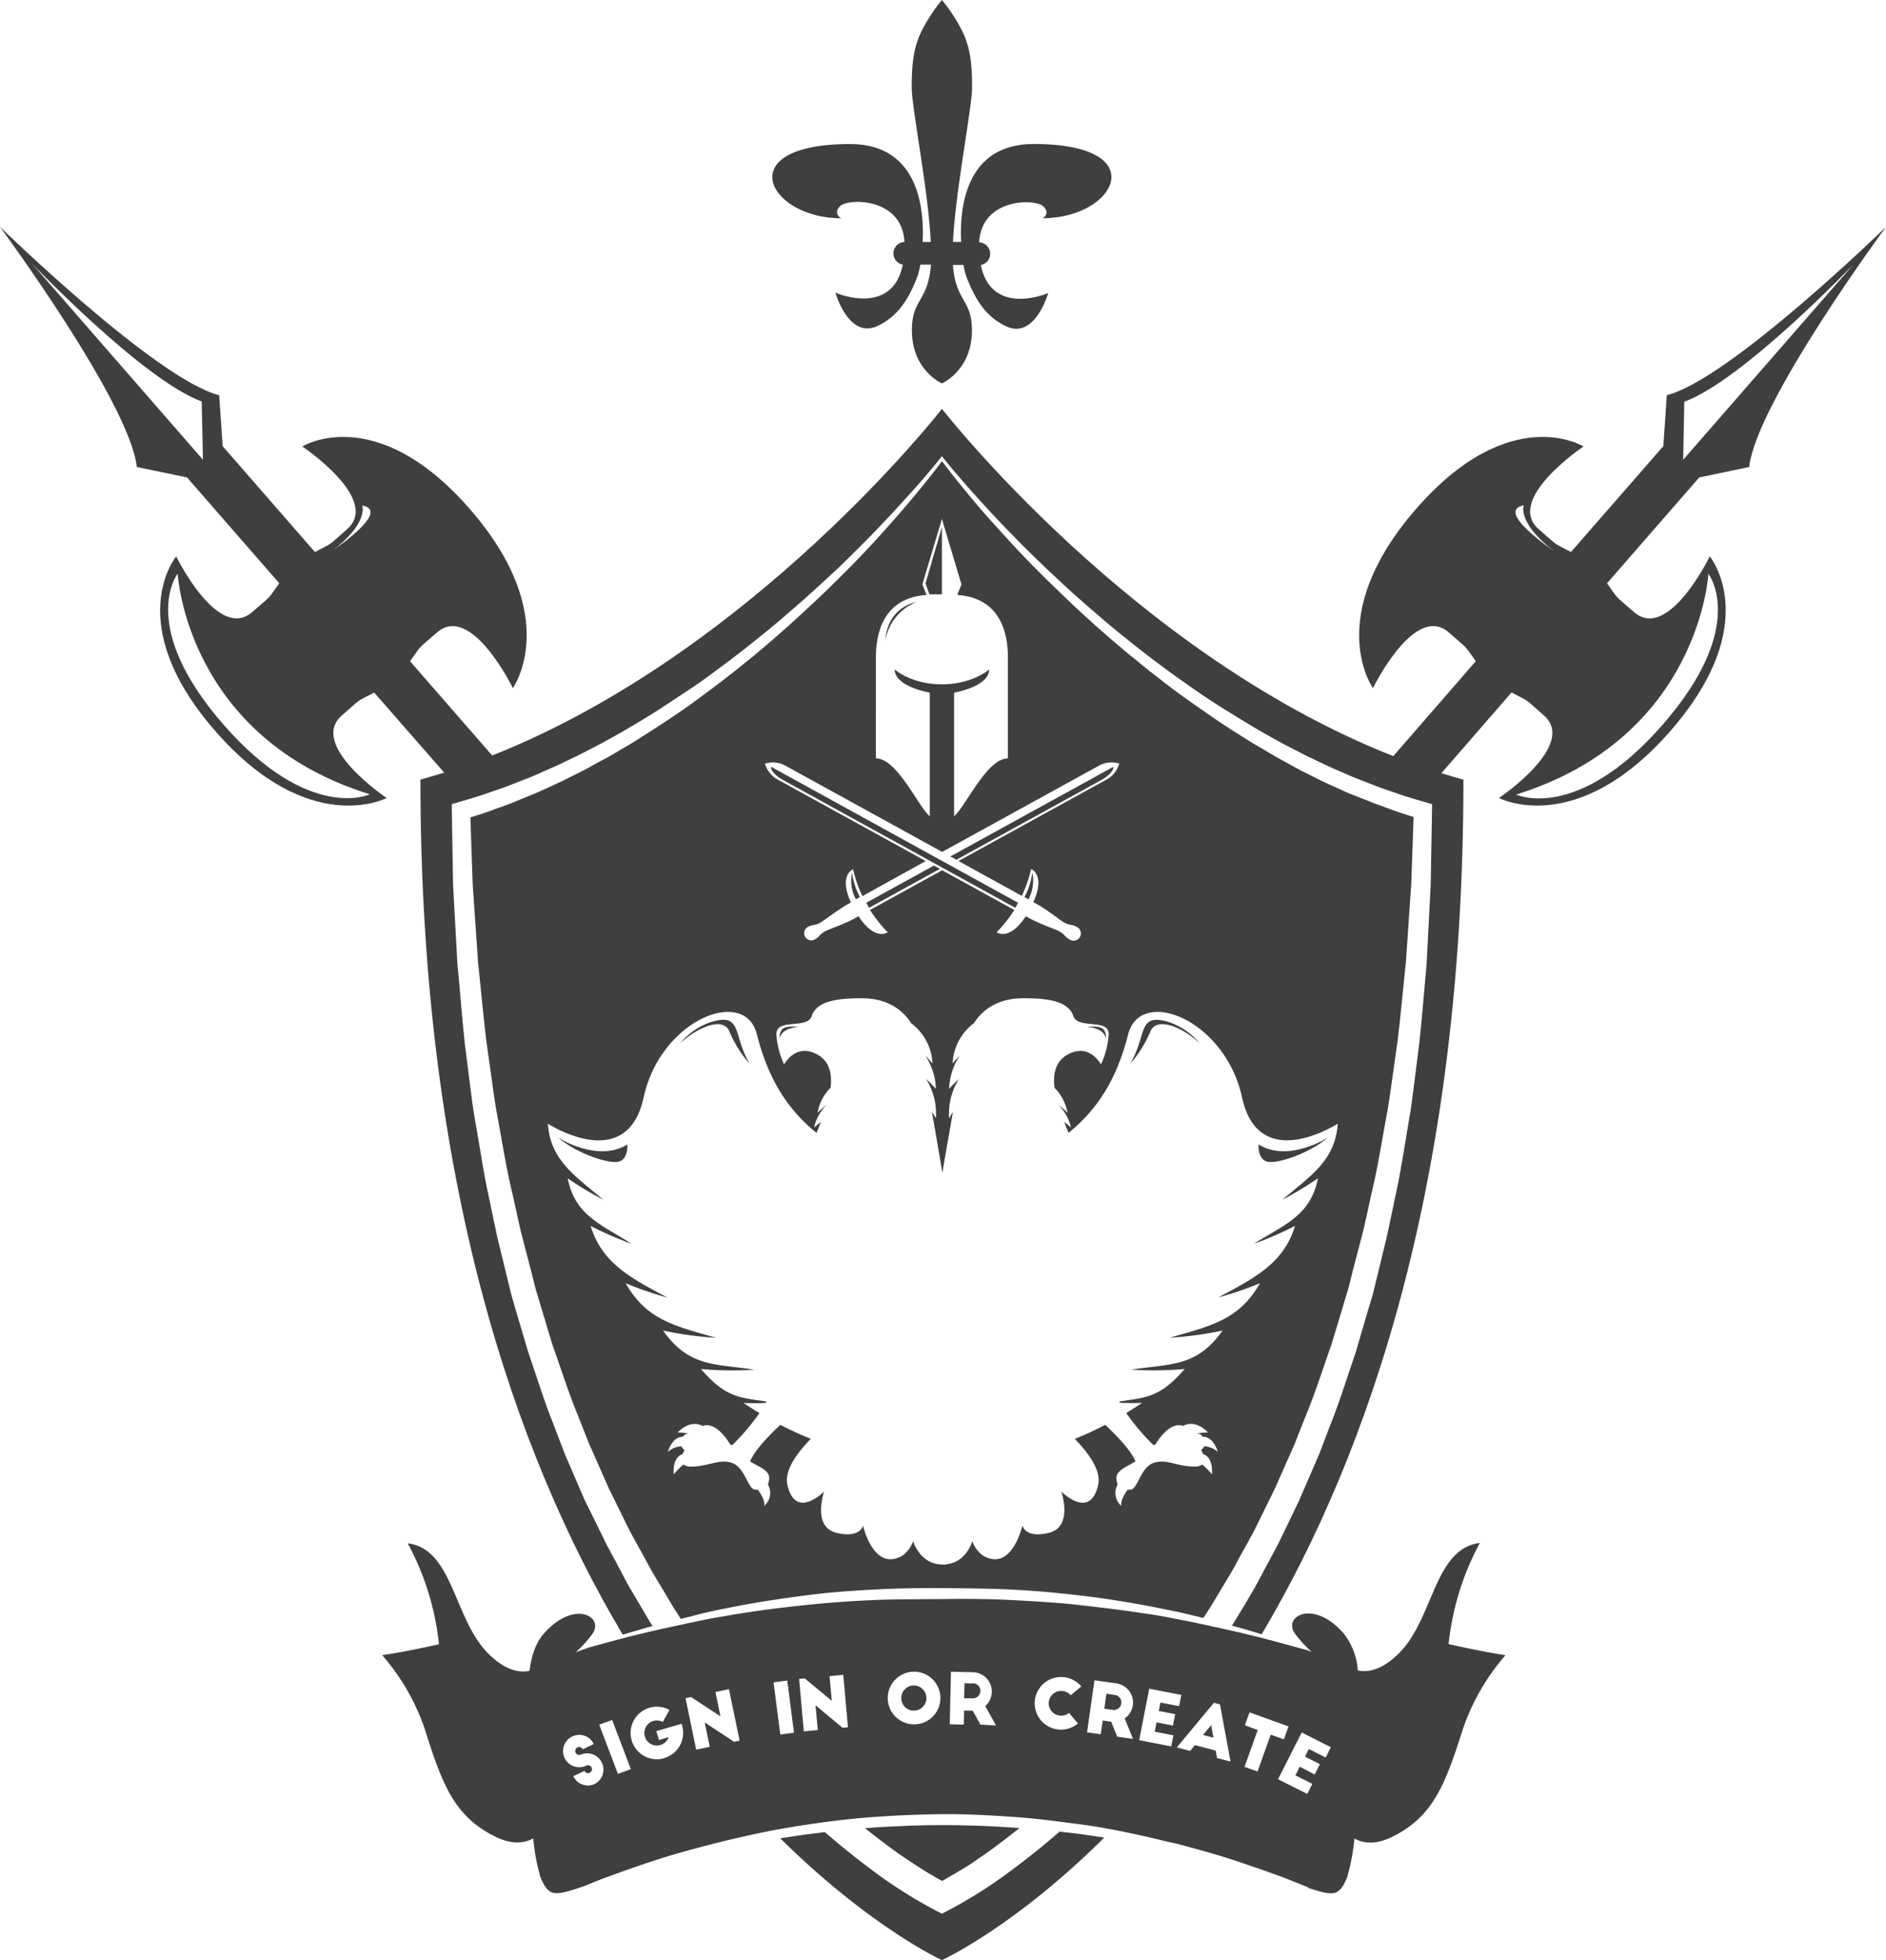 <svg xmlns="http://www.w3.org/2000/svg" viewBox="0 0 403.38 419.22"><defs><style>.cls-1{fill:#3f3f3f;}</style></defs><g id="Calque_2" data-name="Calque 2"><g id="Layer_1" data-name="Layer 1"><path class="cls-1" d="M374.12,99.88c1.51-13.77,29.26-51.36,29.26-51.36s-33.45,32.63-46.88,36l-.74,10.89L336,118.06c-4.07-2.16-2.34-.91-6.9-4.88-7.31-6.38,9.58-17.69,9.58-17.69s-15.67-9.75-35.81,13.36-9.22,38.32-9.22,38.32,8.9-18.29,16.21-11.91c4.56,4,3.09,2.43,5.78,6.16L298,161.71c-55.88-22-96.53-74.27-96.53-74.27S161,139.49,105.27,161.58L87.7,141.42c2.69-3.73,1.22-2.19,5.78-6.16,7.32-6.38,16.21,11.91,16.21,11.91s10.92-15.21-9.22-38.32S64.66,95.49,64.66,95.49s16.89,11.31,9.58,17.69c-4.56,4-2.83,2.72-6.89,4.88L47.62,95.42l-.74-10.89C33.45,81.15,0,48.52,0,48.52S27.75,86.11,29.26,99.88L40,102.11l19.73,22.63c-2.69,3.73-1.22,2.19-5.78,6.16C46.58,137.28,37.69,119,37.69,119S25.88,133.19,46,156.3s36.7,14.37,36.7,14.37S65.82,159.36,73.14,153c4.56-4,2.83-2.72,6.89-4.88L95,165.24c-1.68.53-3.37,1-5.08,1.51,0,85.55,20.13,144,43.28,182.87l.82-.26,4.06-1.19,1.48-.41-.57-.89-2.15-3.65-2.15-3.65c-.72-1.21-1.35-2.48-2-3.72l-2-3.73-1-1.87-.92-1.9L125,320.72,121.68,313l-.84-1.94-.77-2-1.52-4c-2.12-5.23-3.77-10.64-5.61-16L110.55,281l-1.18-4.06-1-4.1-2-8.21c-.61-2.76-1.16-5.52-1.74-8.28-1.24-5.51-2-11.09-3-16.65-.51-2.78-.83-5.58-1.19-8.38l-1.06-8.39c-.59-5.6-1-11.23-1.55-16.84L96.9,189.2l-.28-16.91V172l.31-.1c2.58-.79,5.2-1.47,7.74-2.41,1.27-.45,2.56-.85,3.82-1.34l3.77-1.47c1.27-.47,2.49-1,3.73-1.57s2.49-1.06,3.7-1.66l3.66-1.74,3.61-1.85c1.21-.6,2.39-1.25,3.57-1.92s2.37-1.29,3.53-2c2.33-1.38,4.66-2.75,6.93-4.22s4.52-3,6.77-4.47,4.43-3.1,6.59-4.73c1.09-.79,2.17-1.61,3.23-2.44s2.16-1.64,3.2-2.5l3.16-2.54,3.12-2.6c2-1.76,4.1-3.52,6.11-5.34s4-3.64,6-5.51Q185,116,190.54,110.08q2.78-3,5.45-6c1.78-2,3.54-4.09,5.22-6.2l.25-.31.24.31c1.68,2.11,3.44,4.17,5.22,6.2s3.6,4,5.45,6q5.55,5.92,11.43,11.52c2,1.87,3.93,3.71,5.95,5.51s4.06,3.58,6.12,5.34l3.11,2.6,3.16,2.54c1.05.86,2.13,1.66,3.2,2.5s2.14,1.65,3.24,2.44c2.16,1.63,4.37,3.18,6.59,4.73s4.46,3.05,6.77,4.47,4.59,2.84,6.92,4.22c1.16.69,2.36,1.32,3.53,2s2.36,1.32,3.57,1.92l3.61,1.85,3.66,1.74c1.21.6,2.46,1.12,3.7,1.66s2.46,1.1,3.73,1.57l3.78,1.47c1.25.49,2.54.89,3.82,1.35,2.53.93,5.15,1.61,7.73,2.4l.31.1v.3L306,189.2l-.87,16.89c-.52,5.61-.95,11.24-1.55,16.84l-1.06,8.39c-.36,2.8-.68,5.6-1.19,8.38-.95,5.56-1.75,11.14-3,16.65-.58,2.76-1.13,5.52-1.74,8.28l-2,8.21-1,4.1L292.36,281,290,289.12c-1.84,5.33-3.49,10.74-5.61,16l-1.52,4-.77,2-.84,1.94-3.36,7.77-3.67,7.63-.93,1.9-1,1.87-2,3.73c-.68,1.24-1.31,2.51-2,3.72l-2.15,3.65L264,346.87l-.52.81,2.48.69,3.89,1.15C292.93,310.62,313,252.23,313,166.75c-1.58-.43-3.15-.9-4.71-1.39l15-17.26c4.06,2.16,2.33.91,6.89,4.88,7.32,6.38-9.58,17.69-9.58,17.69s16.56,8.73,36.7-14.37S365.69,119,365.69,119s-8.89,18.29-16.21,11.91c-4.56-4-3.08-2.43-5.77-6.16l19.72-22.63ZM6.89,56.42S30.57,81.26,43.14,85.87l.27,12.46ZM79.11,169.88s-13,6.12-31.39-15S38,122.68,38,122.68,39.8,157.68,79.11,169.88Zm-8.13-52c7.94-6,6.5-9.76,6.5-9.76C83.85,109.27,71,117.83,71,117.83Zm254.92-9.76s-1.44,3.71,6.5,9.76C332.4,117.83,319.53,109.27,325.9,108.07Zm39.5,14.61s8.65,11.1-9.74,32.21-31.39,15-31.39,15C363.58,157.68,365.4,122.68,365.4,122.68Zm-5.16-36.81c12.57-4.61,36.25-29.45,36.25-29.45L360,98.33Z"/><path class="cls-1" d="M226.61,391.74c-3.37,2.95-6.88,5.75-10.48,8.42a101.21,101.21,0,0,1-14.41,9l-.26.13-.26-.13a100.75,100.75,0,0,1-14.42-9c-3.56-2.64-7-5.4-10.36-8.32l-3.69.46q-3,.42-5.84.87c19.27,19.05,34.57,26.05,34.57,26.05s15.38-7,34.73-26.21q-2.62-.4-5.33-.78C229.46,392.06,228,391.89,226.61,391.74Z"/><path class="cls-1" d="M201.79,390.34c-5,0-9.92.19-14.79.51l-2,.16c1.78,1.42,3.58,2.81,5.41,4.15,1.08.81,2.19,1.58,3.31,2.33S196,399,197.1,399.7s2.27,1.41,3.41,2.05l1,.53c.32-.17.63-.35.94-.53,1.14-.64,2.28-1.34,3.41-2s2.26-1.43,3.37-2.21,2.22-1.52,3.31-2.33q2.79-2.06,5.5-4.23l-1.4-.11C211.71,390.52,206.76,390.35,201.79,390.34Z"/><polygon class="cls-1" points="201.46 127.11 201.46 112.69 197.95 124.77 198.79 127.11 201.46 127.11"/><path class="cls-1" d="M236.5,222.09a2.28,2.28,0,0,0-.5-1.94c-.78-.86-3.44-.54-3.44-.54C236.48,220,236.5,222.09,236.5,222.09Z"/><path class="cls-1" d="M270.88,248.41c1.94.66,8.85-1.52,13.22-5.16,0,0-8.49,5.52-14.92,1.52C269.18,244.77,268.94,247.74,270.88,248.41Z"/><path class="cls-1" d="M167.3,220.15a2.25,2.25,0,0,0-.5,1.94s0-2.07,3.94-2.48C170.74,219.61,168.07,219.29,167.3,220.15Z"/><path class="cls-1" d="M196,128.74s-6.12.95-6.65,8.25A10.92,10.92,0,0,1,196,128.74Z"/><path class="cls-1" d="M153.54,344.32c2-.37,4-.82,6.1-1.18,4.19-.77,8.64-1.4,13.26-2s9.41-.93,14.29-1.19,9.85-.33,14.8-.29,9.93.08,14.81.33,9.66.71,14.28,1.25,9.07,1.24,13.26,2c2.1.37,4.13.82,6.09,1.2s3.86.85,5.66,1.29l1.28.32,1.53-2.35L261,340.2l2.12-3.53c.72-1.18,1.34-2.41,2-3.61l2-3.63,1-1.81.91-1.85,3.66-7.43,3.35-7.57.84-1.89.76-1.93,1.52-3.86c2.13-5.1,3.79-10.39,5.64-15.61l2.41-8,1.2-4,1-4,2.11-8.06c.63-2.7,1.21-5.42,1.81-8.13,1.3-5.41,2.16-10.91,3.17-16.38.54-2.73.89-5.5,1.28-8.26l1.17-8.27c.66-5.54,1.16-11.1,1.75-16.65l1.14-16.71.5-14.29c-1.78-.56-3.57-1.12-5.3-1.79-1.3-.48-2.62-.92-3.9-1.45L289.33,170c-1.29-.5-2.52-1.12-3.79-1.68s-2.52-1.12-3.75-1.75l-3.7-1.85-3.62-2c-1.22-.65-2.41-1.34-3.59-2.05s-2.38-1.37-3.54-2.1c-2.33-1.46-4.66-2.91-6.92-4.45s-4.51-3.11-6.74-4.69-4.41-3.25-6.55-4.94q-1.63-1.24-3.21-2.55c-1-.87-2.13-1.7-3.17-2.59l-3.12-2.64-3.08-2.7c-2-1.82-4.05-3.65-6-5.53s-3.93-3.76-5.86-5.69-3.83-3.86-5.68-5.86-3.67-4-5.46-6-3.56-4.11-5.28-6.21-3.24-4-4.79-6.1c-1.55,2.08-3.16,4.1-4.8,6.1s-3.48,4.17-5.27,6.21-3.61,4.07-5.47,6.06-3.75,3.93-5.68,5.86-3.87,3.83-5.85,5.69-4,3.7-6,5.52l-3.07,2.7-3.12,2.64c-1,.89-2.12,1.73-3.17,2.6s-2.13,1.72-3.21,2.55c-2.14,1.69-4.35,3.31-6.55,4.94s-4.44,3.19-6.74,4.69-4.59,3-6.92,4.45c-1.16.73-2.36,1.4-3.54,2.11s-2.37,1.39-3.59,2l-3.63,2-3.7,1.85c-1.22.63-2.49,1.18-3.74,1.76s-2.5,1.17-3.79,1.67l-3.84,1.58c-1.28.52-2.6,1-3.9,1.44-1.73.67-3.51,1.23-5.29,1.79l.49,14.28,1.15,16.71c.59,5.55,1.09,11.11,1.75,16.64l1.16,8.28c.39,2.76.74,5.52,1.28,8.25,1,5.48,1.88,11,3.18,16.38.6,2.71,1.18,5.43,1.81,8.14l2.1,8.05,1,4,1.2,4,2.41,8c1.86,5.21,3.52,10.5,5.64,15.61l1.52,3.86.77,1.92.84,1.9,3.35,7.57,3.65,7.42.92,1.85,1,1.81,2,3.63c.67,1.2,1.29,2.44,2,3.61l2.13,3.54,2.1,3.55,1.56,2.41c.76-.19,1.51-.38,2.3-.56C149.68,345.16,151.58,344.76,153.54,344.32Zm33.8-203.68c0-6.15,2.16-12.79,10.84-13.4l-.91-2.24,4.19-14,4.18,14-.91,2.24c8.69.61,10.84,7.25,10.84,13.4V162.2c-4.47,0-8.85,10-11.51,12.39V148.14s7.5-1.27,7.5-4.95c0,0-3.55,3.17-10.1,3.17s-10.1-3.17-10.1-3.17c0,3.68,7.5,4.95,7.5,4.95v26.45c-2.67-2.4-7-12.39-11.52-12.39Zm-22.66,22.45a5.63,5.63,0,0,1,3.47.76l33.36,18.35,33.37-18.35a5.63,5.63,0,0,1,3.47-.76l1.08.19-.42,1a5.55,5.55,0,0,1-2.49,2.53L205,184.15l13.55,7.45a29.18,29.18,0,0,0,2-5.74s3.14,1.2.45,7.1c2.57,1.25,5.64,3.81,6.53,4.3,1.44.79,1.48.29,2.82,1A1.54,1.54,0,0,1,228.9,201c-1.33-.73-.93-1-2.37-1.83-.89-.49-4.69-1.72-7.12-3.22-3.55,5.44-6.24,3.43-6.24,3.43a29.85,29.85,0,0,0,3.78-4.76l-15.44-8.49-15.43,8.49a29.85,29.85,0,0,0,3.78,4.76s-2.69,2-6.24-3.43c-2.43,1.5-6.23,2.73-7.12,3.22-1.44.79-1,1.1-2.37,1.83a1.54,1.54,0,0,1-1.48-2.68c1.34-.73,1.38-.23,2.82-1,.89-.49,4-3,6.53-4.3-2.69-5.9.45-7.1.45-7.1a29.18,29.18,0,0,0,2,5.74L198,184.15l-31.48-17.32A5.55,5.55,0,0,1,164,164.3l-.42-1Zm-18.5,150.14a16.14,16.14,0,0,0-2.09,2.1c-.18-2.95.92-4,1.9-4.33a4.88,4.88,0,0,1,.43-.85,2.64,2.64,0,0,1-.69-.82,4.77,4.77,0,0,0-2.89,1.19s.89-3.29,3.21-3.22a3.08,3.08,0,0,1,.37-.42,1.46,1.46,0,0,1,1.2-.21,13.56,13.56,0,0,0-2.68-.29s2.53-2.93,5.35-1.4a2.39,2.39,0,0,1,1-.16c2.63.08,4.89,4.12,4.89,4.12a2.22,2.22,0,0,1,.43.14,48.45,48.45,0,0,0,5.82-6.86c-1.16-.7-2.29-1.42-3.4-2.17,1.95.09,3.62.06,4.73,0l.16-.3c-5.64-.87-8.62-.71-14-6.95a73.41,73.41,0,0,0,11.41.14c-8.39-1.31-13.94-.47-19.51-8.37a72.76,72.76,0,0,0,11.31,1.54c-8.85-2.53-14.88-3.83-19.31-11.66a73.08,73.08,0,0,0,8.93,3.06c-8.08-4.28-14-7.43-16.42-15.31a73.41,73.41,0,0,0,8.78,3.82c-6.47-4.12-12.14-6.05-13.68-14a72.94,72.94,0,0,0,7.6,4.58c-6-5.13-11.31-8.4-11.85-16.26,2.15,1.32,17.1,9.9,20.48-5.62C141.3,218,159.28,211,161.86,221.14c2.16,8.48,5.76,15.49,12.78,21.15.27-.68.59-1.46.93-2.32-.88.65-1.46,1.18-1.46,1.18a9.78,9.78,0,0,1,2.75-4.89,21.2,21.2,0,0,0-2,1.73,10,10,0,0,1,2.78-5.35c.36-3-.21-5.72-2.93-7.16-4.6-2.45-7,2.18-7,2.18a17.74,17.74,0,0,1-1.63-6.14c-.43-4,6.53-1.22,7.53-4.21s4.83-3.88,11.08-3.8c4.68.07,8.19,2.12,10.18,5.33a11.34,11.34,0,0,1,4.57,8.61s-.59-.72-1.51-1.66a13.84,13.84,0,0,1,2.24,7.08s-.84-.94-2.1-2.12a14,14,0,0,1,2.1,8.43s-.31-.58-.86-1.43c1.2,6.78,2.24,13.07,2.24,13.07s1.06-6.24,2.27-13c-.52.81-.82,1.36-.82,1.36a14,14,0,0,1,2.11-8.43c-1.27,1.18-2.11,2.12-2.11,2.12a13.93,13.93,0,0,1,2.25-7.08c-.93.94-1.51,1.66-1.51,1.66a11.37,11.37,0,0,1,4.56-8.61c2-3.21,5.51-5.26,10.19-5.33,6.25-.08,10.08.81,11.08,3.8s8,.25,7.53,4.21a17.58,17.58,0,0,1-1.64,6.14s-2.35-4.63-7-2.18c-2.72,1.44-3.28,4.19-2.93,7.16a10.05,10.05,0,0,1,2.79,5.35,21.2,21.2,0,0,0-2-1.73,9.77,9.77,0,0,1,2.74,4.89s-.58-.53-1.46-1.18c.34.86.67,1.64.94,2.32,7-5.66,10.62-12.67,12.77-21.15C244,211,262,218,265.65,234.71c3.38,15.52,18.33,6.94,20.47,5.62-.53,7.86-5.79,11.13-11.84,16.26a72.94,72.94,0,0,0,7.6-4.58c-1.55,8-7.21,9.91-13.69,14a73.91,73.91,0,0,0,8.79-3.82c-2.39,7.88-8.34,11-16.43,15.31a73.51,73.51,0,0,0,8.94-3.06c-4.44,7.83-10.46,9.13-19.31,11.66a72.91,72.91,0,0,0,11.31-1.54c-5.57,7.9-11.12,7.06-19.51,8.37a73.41,73.41,0,0,0,11.41-.14c-5.4,6.24-8.37,6.08-14,6.95l.16.3c1.11,0,2.78.07,4.72,0-1.1.75-2.24,1.47-3.39,2.17a47.16,47.16,0,0,0,5.82,6.86,2.22,2.22,0,0,1,.43-.14s2.26-4,4.89-4.12a2.42,2.42,0,0,1,1,.16c2.82-1.53,5.34,1.4,5.34,1.4a13.74,13.74,0,0,0-2.68.29,1.49,1.49,0,0,1,1.21.21,3,3,0,0,1,.36.42c2.33-.07,3.21,3.22,3.21,3.22a4.75,4.75,0,0,0-2.89-1.19,2.6,2.6,0,0,1-.68.82,5.87,5.87,0,0,1,.43.85c1,.34,2.07,1.38,1.89,4.33a15.43,15.43,0,0,0-2.09-2.1,2.62,2.62,0,0,1-1.69.44c-3.76,0-5.94-1.74-8.73-.77s-3.39,5.74-4.93,5.7h-.54c-.57.73-1.59,2.24-1.4,3.47a3.61,3.61,0,0,1-.78-4.56,4.11,4.11,0,0,1-.27-1.2c-.18-1.83,2.32-2.64,4.07-3.74-.93-2.32-3.93-5.45-6.46-7.82q-3.14,1.65-6.51,3c3.22,3.32,5.63,6.89,5,9.8C233.17,325.25,227,319,227,319s2.59,7.51-2.59,8.81-5.73-1.54-5.73-1.54-2.27,10.11-8.49,6.39a6.33,6.33,0,0,1-2.23-3.05h0s-1.37,5-6.31,5-6.35-5-6.35-5h0a6.39,6.39,0,0,1-2.23,3.05c-6.23,3.72-8.49-6.39-8.49-6.39s-.56,2.83-5.74,1.54-2.58-8.81-2.58-8.81-6.15,6.22-7.85-1.46c-.64-2.91,1.76-6.48,5-9.8q-3.37-1.38-6.51-3c-2.53,2.37-5.54,5.5-6.47,7.82,1.76,1.1,4.26,1.91,4.08,3.74a4.46,4.46,0,0,1-.27,1.2,3.61,3.61,0,0,1-.79,4.56c.2-1.23-.83-2.74-1.39-3.47h-.55c-1.53,0-2.14-4.73-4.93-5.7s-5,.77-8.73.77A2.62,2.62,0,0,1,146.18,313.23Z"/><path class="cls-1" d="M167.16,166.65l50,27.51.59-1.08L164.93,164C164.76,165.23,167.16,166.65,167.16,166.65Z"/><path class="cls-1" d="M119.27,243.25c4.36,3.64,11.27,5.82,13.21,5.16s1.7-3.64,1.7-3.64C127.75,248.77,119.27,243.25,119.27,243.25Z"/><path class="cls-1" d="M220.8,186.6a15.31,15.31,0,0,1-1.69,5.26l.87.47A8.6,8.6,0,0,0,220.8,186.6Z"/><path class="cls-1" d="M183.05,192.33l.87-.47a15.31,15.31,0,0,1-1.69-5.26A8.6,8.6,0,0,0,183.05,192.33Z"/><path class="cls-1" d="M235.87,166.65s2.4-1.42,2.23-2.64l-34.82,19.16,1.28.71Z"/><polygon class="cls-1" points="185.28 193.08 185.87 194.16 201.03 185.82 199.75 185.12 185.28 193.08"/><path class="cls-1" d="M156,220.58a25.54,25.54,0,0,0,4.33,6.95c-3.66-6.24-1.49-11-8.24-8.95a14.78,14.78,0,0,0-6.64,4.58C149.08,219.78,154.64,217.31,156,220.58Z"/><path class="cls-1" d="M246.06,220.58c1.4-3.27,7-.8,10.55,2.58a14.78,14.78,0,0,0-6.64-4.58c-6.75-2-4.58,2.71-8.24,8.95A25.82,25.82,0,0,0,246.06,220.58Z"/><path class="cls-1" d="M223,46.67c15.72,0,23.92-15.87-1.91-15.87-13.95,0-15.94,12.5-15.52,20.94h-1.75c.54-10.93,4.09-28.75,4.09-33,0-4.58-.28-8.28-2-11.87A34.92,34.92,0,0,0,201.46,0,34.69,34.69,0,0,0,197,6.88c-1.72,3.59-2,7.29-2,11.87,0,4.24,3.55,22.06,4.08,33h-1.74c.42-8.44-1.58-20.94-15.53-20.94-25.83,0-17.62,15.87-1.9,15.87,0,0-1.86-1-.18-2.63s13.2-1.89,13.72,7.7a2.45,2.45,0,0,0-2.36,2.45h0a2.45,2.45,0,0,0,2,2.4c-2.31,11.29-14.41,6-14.41,6s2.83,10,9,7.12c4.22-2,6.62-5.47,8.59-10.74a16.53,16.53,0,0,0,.57-2.39h2.27c-.58,7.92-4.07,7.3-4.07,14C195,79.2,201.46,82,201.46,82s6.42-2.79,6.42-11.33c0-6.73-3.49-6.11-4.07-14h2.27a15.26,15.26,0,0,0,.57,2.39c2,5.27,4.37,8.79,8.59,10.74,6.13,2.84,8.95-7.12,8.95-7.12s-12.09,5.24-14.41-6a2.45,2.45,0,0,0,2-2.4h0a2.45,2.45,0,0,0-2.36-2.45c.53-9.59,12.1-9.33,13.73-7.7S223,46.67,223,46.67Z"/><path class="cls-1" d="M208.12,360.05l-1.83-.05-.08,3.23,1.83,0a1.61,1.61,0,1,0,.08-3.22Z"/><path class="cls-1" d="M195.4,360.48a2.69,2.69,0,1,0,2.74,2.63A2.68,2.68,0,0,0,195.4,360.48Z"/><polygon class="cls-1" points="257.31 371.06 259.53 371.65 259.05 368.96 257.31 371.06"/><path class="cls-1" d="M238.46,362.51l-1.82-.26-.45,3.19,1.81.26a1.61,1.61,0,1,0,.46-3.19Z"/><path class="cls-1" d="M309.83,351.62A58.22,58.22,0,0,1,316.51,330c-9.71,1.18-9.82,15.83-17.06,23.34-3.58,3.71-6.66,4.42-9.05,3.92a14.16,14.16,0,0,0-3.09-8c-6.48-7.33-13-3.53-10.34.12a24.25,24.25,0,0,0,3.55,3.89l-1-.36-6.27-1.71-3.46-.92-4.1-1c-2.94-.68-6.25-1.41-9.87-2.19-1.81-.39-3.7-.73-5.66-1.12s-4-.71-6.08-1c-4.18-.65-8.61-1.16-13.19-1.69s-9.34-.79-14.16-1.05-9.75-.31-14.66-.24-9.86,0-14.72.2-9.58.53-14.17,1-9,1-13.19,1.64c-2.1.3-4.12.68-6.09,1s-3.85.72-5.66,1.1c-3.61.78-6.93,1.49-9.87,2.18l-4.1,1-3.47.92-4.83,1.32-2.83,1a23.8,23.8,0,0,0,3.55-3.89c2.65-3.65-3.85-7.45-10.33-.12-1.34,1.5-2.65,4-3.09,8-2.39.5-5.47-.21-9.06-3.92-7.23-7.51-7.35-22.15-17-23.34a58.22,58.22,0,0,1,6.68,21.58s-7.17,1.65-12.16,2.33A47,47,0,0,1,90.92,370c3.67,11.64,6.25,18.49,15,22.8,3.22,1.59,5.86,1.6,8.13.39a43.46,43.46,0,0,0,1.54,8.27c1.71,4.1,2.82,4.09,8.35,2.27l.82-.27.81-.33c1.09-.41,2.65-1.11,4.7-1.83l3.4-1.24,4-1.38c1.44-.49,3-1,4.61-1.5s3.36-1,5.16-1.49,3.69-1,5.65-1.49,4-1,6.09-1.43c4.19-1,8.64-1.81,13.29-2.51s9.46-1.3,14.38-1.65,9.94-.57,14.95-.61,10,.25,15,.59,9.74,1,14.39,1.61,9.1,1.53,13.29,2.46c2.11.44,4.13,1,6.1,1.42s3.85,1,5.65,1.47c3.62,1,6.89,2,9.78,3l4,1.37,3.4,1.23c2.05.72,3.62,1.42,4.71,1.83l1.66.67,0,.11c5.54,1.82,6.65,1.83,8.35-2.27a44,44,0,0,0,1.55-8.27c2.27,1.21,4.91,1.2,8.13-.39,8.71-4.31,11.29-11.16,15-22.8A47,47,0,0,1,322,354C317,353.27,309.83,351.62,309.83,351.62Zm-182.56,29.9a3.44,3.44,0,0,1-4.64-1.64l2.37-1.14a.83.83,0,0,0,1.12.4.84.84,0,0,0,.41-1.12.86.86,0,0,0-1.14-.4A3.46,3.46,0,1,1,127,373l-2.35,1.13a.85.85,0,1,0-1.53.74.84.84,0,0,0,1.12.39,3.48,3.48,0,0,1,3,6.27Zm4.89-2.14-4-10.52,2.77-1,4,10.52Zm9.9-3.34a5.62,5.62,0,1,1,1.13-10.33l-1.43,2.57a2.68,2.68,0,1,0,1.26,3.25l-2.09.61-.55-1.9,5.4-1.57.12.4A5.62,5.62,0,0,1,142.06,376ZM157,372.52l-6.28-4.14,1.08,5.22-2.9.6-2.28-11,1.18-.25,6.29,4.13-1.07-5.2,2.89-.6,2.28,11Zm9.89-1.56-1.44-11.15,2.93-.38,1.44,11.16Zm13.31-1.44-5.78-4.81.5,5.3-3,.28-1-11.21,1.2-.11,5.79,4.8-.49-5.29,2.94-.27,1,11.2Zm15.42-.73a5.63,5.63,0,1,1,5.51-5.73A5.61,5.61,0,0,1,195.57,368.79Zm14.08.06-1.67-3-1.83,0-.07,3-3-.07.26-11.24,4.74.11a4.13,4.13,0,0,1,4,4.23,4.09,4.09,0,0,1-1.4,3l2.29,4.14ZM229,362.57a2.61,2.61,0,0,0-1.81-.91,2.64,2.64,0,1,0-.49,5.26,2.6,2.6,0,0,0,1.95-.57l1.9,2.26a5.63,5.63,0,1,1,.71-7.92Zm13.33,9.34-3.37-.48-1.3-3.2-1.81-.26-.42,2.95-2.93-.42,1.59-11.13,4.69.67a4.13,4.13,0,0,1,1.77,7.49Zm8.64-.77-.46,2.37-6.86-1.34,2.15-11,6.86,1.33-.47,2.4-4-.77-.35,1.8,3.51.68-.48,2.44-3.5-.68-.4,2ZM260.3,376l-.29-1.6-4.45-1.17-1,1.25-2.86-.75,7.94-9.55,1.29.34,2.26,12.23Zm8.66,2.88-2.78-1L269,370l-2.75-1,1-2.77,8.34,3-1,2.77-2.81-1Zm14.58-3-3.6-1.81-.83,1.63,3.19,1.6-1.12,2.23L278,377.85l-.93,1.85,3.61,1.82-1.09,2.15-6.24-3.14,5.06-10,6.24,3.15Z"/></g></g></svg>